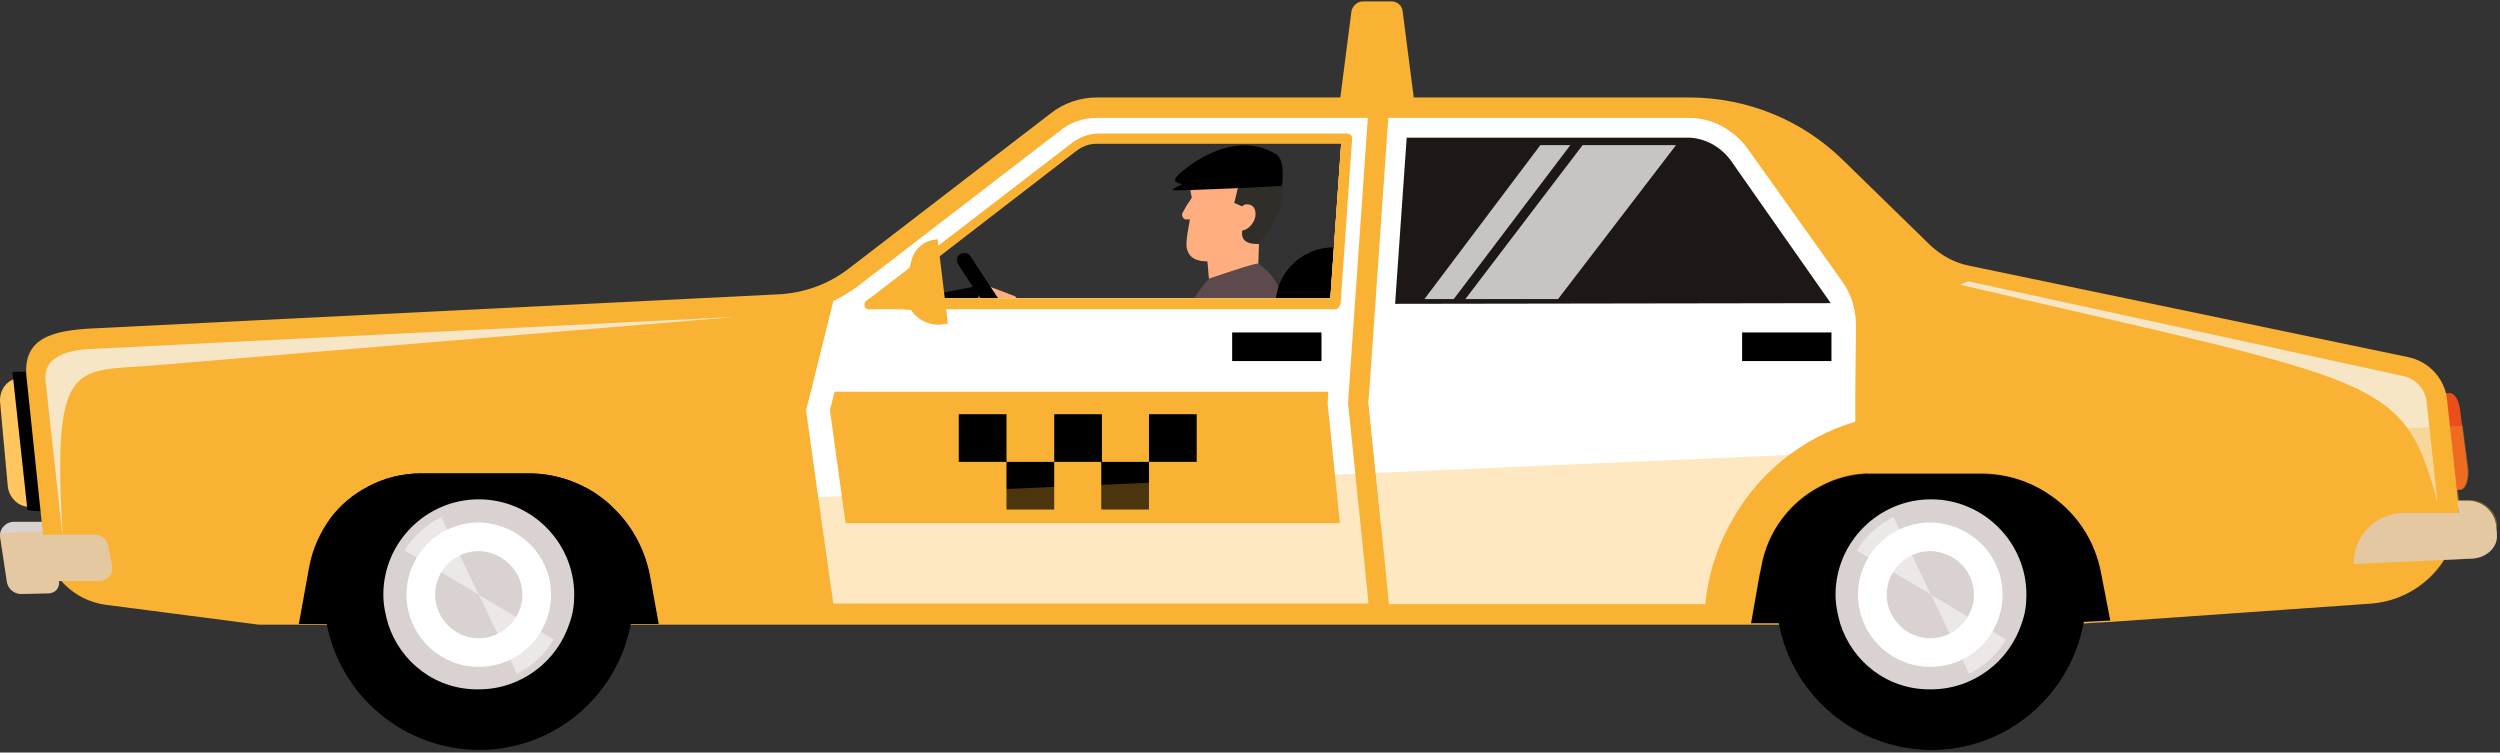 <svg width="887" height="267" fill="none" xmlns="http://www.w3.org/2000/svg"><rect width="100%" height="100%" fill="#333333" stroke="none"/><path d="M345.248 101.762l-14.756 2.9c-10.16-5.8-4.354-2.417-11.611-6.767l-22.496 8.458 17.416 29.483h51.04l-4.354-10.875-8.95-.241-3.144-3.625.967-13.05-4.112-6.283z" fill="#000"/><path d="M427.494 82.912l.726 7.492.726 8.458.483 5.316c5.564 6.042 12.579-4.35 16.933-8.216l.484-14.258-19.352 1.208z" fill="#FFAE80"/><path opacity=".4" d="M428.217 90.404l.725 8.458c5.322-2.175 8.951-6.283 10.16-10.633l-10.885 2.175z" fill="#FFAE80"/><path d="M453.133 73.005c-.967 3.625-4.596 7.25-5.563 9.908-.726 2.417-12.095 7.733-15.965 9.183-3.387 1.208-7.983.725-9.676-1.933-1.452-2.175-1.21-4.35.242-12.325h-1.694c-.967-.483-1.451-1.692-.725-2.658l1.209-2.175 1.452-2.175.483-.725s-.242-.967-.483-2.175c0-.242 0-.483.241-.483.242-.967.484-1.692.726-2.659.726-1.933 1.693-3.624 2.661-4.833 3.387-4.591 8.466-6.041 13.546-5.316 5.806.966 15.965 1.933 13.546 18.366z" fill="#FFAE80"/><path opacity=".4" d="M439.345 66.722l-.484 2.416-17.9 4.108 1.451-2.175.484-.725s-.242-.966-.484-2.175c0-.241 0-.483.242-.483l16.691-.966z" fill="#FFAE80"/><path d="M446.603 86.538c-11.369.483-2.903-11.117-2.903-11.117s-.726-2.9-1.935-1.933c-1.693-.242-2.177-.966-3.87-1.45 1.935-7.975 5.079-16.191-8.225-15.708.484-2.9 5.322-4.35 11.369-3.383 8.225 1.208 14.514 7.25 13.788 15.708-.241 4.591-.242 7.491-8.224 17.883z" fill="#2F2E29"/><path d="M452.408 128.345c-1.451 8.7-1.209 15.708-1.451 22.233h-37.736v-1.933c0-3.142.242-6.042.242-8.459v-.966c0-1.45 0-2.9.242-3.867 0-1.691.241-2.658.241-2.658v-.967a53.402 53.402 0 012.661-11.116c4.354-13.292 12.337-21.75 12.337-21.75s16.933-5.8 17.417-5.316c7.74 5.075 8.95 12.566 8.708 15.224-.484 8.459-1.693 13.292-2.661 19.575z" fill="#5E4A4C"/><path d="M445.391 76.871c-.484 2.659-3.145 5.075-4.838 4.834-1.693-.242-1.21-2.417-.726-4.834.242-1.691.242-4.108 2.177-4.35 1.693-.241 3.87.725 3.387 4.35z" fill="#FFAE80"/><path opacity=".5" d="M436.443 135.353l-5.322 15.466h-17.9v-1.933c0-3.142.242-6.042.242-8.458v-.967c0-1.45 0-2.9.242-3.867 0-1.691.241-2.658.241-2.658v-.966a53.396 53.396 0 012.661-11.117l7.499-9.908 17.417 9.666-2.419 7.009-2.661 7.733z" fill="#5589B9"/><path d="M439.348 123.753l-33.624 18.366-11.853-15.949 35.075-20.3c4.596-2.658 14.03-4.833 17.417 1.209 0 .241 5.563 10.149-7.015 16.674z" fill="#5E4A4C"/><path d="M416.848 141.394l-.483.484c-.242.241-.242.241-.484.241-.484.242-1.21.725-1.693.967-3.629 1.45-7.741.967-11.128-1.208l-1.693-.967-23.464-12.566-9.192-4.35 1.451-12.325 15.482 5.075 21.287 6.766 3.144.967 2.903.967c2.661.725 4.838 2.658 6.047 4.833.968 1.933 1.452 4.35.726 6.767-.725 1.933-1.693 3.383-2.903 4.349z" fill="#5E4A4C"/><path d="M446.119 139.461h35.075l9.918-51.715h-17.901c-9.917 0-18.626 7.008-20.319 16.916l-6.773 34.799z" fill="#000"/><path d="M365.568 113.846l-5.322-8.7-8.95-3.384 4.838 7.009-5.08 1.933-3.87-6.042.241 12.567 7.016 6.041 9.917 1.692 1.21-11.116z" fill="#FFAE80"/><path d="M360.487 115.537l-4.354 2.9-16.207-24.65c-.726-1.208-.484-2.9.725-3.625 1.21-.725 2.903-.483 3.629.725l16.207 24.65zm55.636-48.091c.726.484 38.703-1.45 38.703-1.45s1.452-9.424-2.177-11.358c-15.965-9.666-33.865 6.284-35.317 8.217-1.693 2.175 2.178 2.416 2.178 2.416s-4.113 1.934-3.387 2.175z" fill="#000"/><path d="M483.613.506h10.159c1.936 0 3.629 1.45 3.871 3.384l4.354 33.832h-26.851l4.355-33.832c.483-1.934 2.177-3.384 4.112-3.384z" fill="#F9B233"/><path d="M872.824 173.777l-1.693.242c-1.693.241-3.145-2.417-3.629-6.042l-2.177-21.024c-.483-3.867.726-7.25 2.661-7.492h1.21c1.693 0 3.145 2.417 3.628 5.8l2.661 20.783c.484 3.867-.725 7.491-2.661 7.733z" fill="#E94E1B"/><path d="M16.027 180.302l-6.048-.483c-3.87-.242-7.015-3.625-7.257-7.733l-2.66-29c-.484-4.108 1.935-7.975 5.563-8.7l3.87-.966 6.532 46.882z" fill="#FFC55E"/><path d="M18.446 181.752l-8.708-.725-5.322-49.057 10.885-.242 3.145 50.024z" fill="#000"/><path d="M17.237 210.51l-9.676.241c-2.42 0-4.596-1.691-5.08-4.108l-2.419-15.95c-.484-2.899 1.935-5.558 4.838-5.558h13.062l2.903 21.025c.484 2.175-1.21 4.35-3.628 4.35z" fill="#DAD1D1"/><path d="M872.099 177.644l-3.87-35.766c-.726-7.491-6.531-13.774-14.03-15.224L698.66 94.271c-5.08-.967-9.918-3.625-13.788-7.25l-30.963-30.208c-14.514-14.258-34.108-22.232-54.669-22.232H389.274c-6.047 0-11.853 1.933-16.691 5.8l-71.359 54.857c-7.257 5.558-15.724 8.699-24.916 9.183L33.202 116.504c-14.755.725-25.64 3.383-23.705 18.124l6.047 57.758c1.451 11.599 10.643 20.782 22.254 22.232l53.943 7.009h640.542l11.611-.725 4.838-.242 92.888-6.525c18.626-1.692 32.415-18.125 30.479-36.491zm-400.096-71.773H313.56l68.699-52.924c1.935-1.45 4.354-2.417 7.015-2.417h86.599l-3.87 55.341z" fill="#F9B233"/><path opacity=".75" d="M261.309 112.396L33.442 123.754c-5.08.241-19.11.725-17.174 12.324l6.047 55.341c-3.87-63.315 3.629-59.69 30.48-61.624l208.514-17.399zm603.533 65.973l-3.87-35.766c-.484-4.591-3.871-8.216-8.225-9.183l-154.33-33.59c-.483 0-2.902 1.208-2.902 1.208 150.217 35.04 157.232 32.382 169.327 77.331z" fill="#F6F6F6"/><path d="M478.292 143.086l.242-3.866 6.773-97.39h-96.275c-4.354 0-8.95 1.45-12.336 4.109l-71.36 54.857a58.495 58.495 0 01-9.676 6.041l-7.982 32.141-1.694 6.525 5.564 39.874 4.112 28.758h189.889l-2.903-28.758-4.354-42.291zm-6.289-37.215H313.561l68.698-52.924c1.935-1.45 4.354-2.417 7.015-2.417h86.599l-3.87 55.341z" fill="#fff"/><path d="M389.274 48.838c-2.903 0-5.806.967-7.983 2.658l-71.359 54.858c-.484.483-.968.725-1.694 1.208h165.458l4.112-58.724h-88.534zm82.728 57.032H313.56l68.699-52.924c1.935-1.45 4.354-2.416 7.015-2.416h86.599l-3.871 55.34z" fill="#F9B233"/><path d="M485.547 143.086l4.354 42.533 2.903 28.757h112.24c.967-10.391 4.112-20.057 8.95-28.757 9.192-17.158 24.915-30.208 44.267-36.008V139.22l.242-23.683c0-5.8-1.693-11.358-5.08-15.95l-33.382-46.882c-4.838-6.525-12.336-10.875-20.561-10.875H492.562l-6.773 97.39-.242 3.866z" fill="#fff"/><path d="M613.996 56.813c-3.629-4.833-8.951-7.733-14.756-7.975H499.095l-4.113 58.965 154.572-.241-35.558-50.749z" fill="#1D1715"/><path d="M468.858 117.954H437.17v10.15h31.688v-10.15zm180.938 0h-31.689v10.15h31.689v-10.15z" fill="#000"/><path d="M871.858 177.402l.484 4.592H852.99c-9.918 0-17.9 7.975-17.9 17.883v.241l42.09-1.933c4.838-.242 9.192-3.867 8.708-8.7 0-.966-.242-1.933-.242-2.9-.484-5.075-4.838-8.941-9.918-8.941h-3.87v-.242zM35.14 206.16H9.74c-2.177 0-4.112-1.449-4.596-3.624l-1.451-7.009c-.726-2.9 1.693-5.799 4.596-5.799h25.399c2.177 0 4.112 1.45 4.596 3.624l1.451 7.009c.726 2.9-1.451 5.799-4.596 5.799z" fill="#DAD1D1"/><path d="M233.735 221.385H106.014l3.628-20.058c1.21-6.525 3.87-12.325 7.499-17.4 3.628-4.833 8.224-8.7 13.546-11.358 5.564-2.9 11.853-4.592 18.626-4.592h38.462c8.708 0 16.691 2.659 23.464 7.009 2.177 1.449 4.112 2.899 5.805 4.591 6.773 6.283 11.611 14.741 13.546 24.408l3.145 17.4zm514.997-1.208l-4.838.241-4.837.242-7.016.483H621.253l2.903-16.674.725-3.384c2.177-12.566 10.16-22.958 20.803-28.516 4.838-2.658 10.402-4.35 16.208-4.591h40.88c8.466 0 16.449 2.416 23.222 6.766 10.16 6.283 17.417 16.675 19.594 29.241l3.144 16.192z" fill="#000"/><path opacity=".75" d="M561.505 51.497l-41.607 54.615h32.898l41.849-54.615h-33.14zm-15 0l-41.122 54.615h10.401l41.365-54.615h-10.644z" fill="#fff"/><path d="M204.947 210.993c0 19.333-15.723 35.041-35.075 35.041-19.352 0-35.075-15.708-35.075-35.041s15.723-35.041 35.075-35.041c19.352.242 35.075 15.708 35.075 35.041z" fill="#DAD1D1"/><path d="M211.236 174.986c-6.773-4.35-14.998-7.009-23.464-7.009H149.31c-6.773 0-13.062 1.692-18.626 4.592-9.676 9.908-15.723 23.441-15.723 38.424 0 3.625.242 7.008.968 10.391 4.837 25.375 27.092 44.466 53.942 44.708 26.851 0 49.105-19.091 53.943-44.708.726-3.383.968-6.766.968-10.149 0-13.775-5.08-26.583-13.546-36.249zm-73.537 46.398c-.967-3.383-1.693-6.766-1.693-10.391 0-18.608 15.239-33.833 33.865-33.833s33.866 15.225 33.866 33.833c0 3.625-.484 7.008-1.693 10.15-4.355 13.533-17.175 23.441-32.173 23.441-15.239.242-27.818-9.666-32.172-23.2z" fill="#000"/><path d="M195.513 210.993c0 14.016-11.37 25.616-25.641 25.616-14.03 0-25.642-11.358-25.642-25.616 0-14.017 11.37-25.616 25.642-25.616 14.03.241 25.641 11.599 25.641 25.616z" fill="#fff"/><path d="M185.353 210.993c0 8.458-7.015 15.467-15.481 15.467-8.466 0-15.481-7.009-15.481-15.467s6.773-15.466 15.481-15.466c8.466.242 15.481 7.008 15.481 15.466z" fill="#DAD1D1"/><path opacity=".5" d="M156.566 183.444c-5.321 2.658-9.917 6.766-13.062 11.841l26.367 15.708-13.305-27.549zm13.305 27.549l13.546 28.033c5.322-2.658 9.918-6.767 13.063-12.083l-26.609-15.95z" fill="#fff"/><path d="M720.189 210.993c0 19.333-15.723 35.041-35.075 35.041-19.352 0-35.075-15.708-35.075-35.041s15.723-35.041 35.075-35.041c19.352.242 35.075 15.708 35.075 35.041z" fill="#DAD1D1"/><path d="M726.236 174.986c-6.773-4.35-14.756-6.767-23.222-6.767h-38.462c-6.773 0-13.062 1.692-18.868 4.592-9.675 9.908-15.481 23.441-15.481 38.182 0 3.625.242 7.008.968 10.392 4.838 25.374 27.092 44.465 53.943 44.707 27.092 0 49.346-19.333 54.184-45.191.484-3.141.968-6.524.968-9.666-.242-14.016-5.322-26.583-14.03-36.249zm-73.295 46.399c-.967-3.384-1.693-6.767-1.693-10.392 0-18.608 15.24-33.832 33.866-33.832 18.626 0 33.865 15.224 33.865 33.832 0 3.625-.484 7.008-1.693 10.15-4.354 13.533-17.175 23.441-32.172 23.441-15.24.242-27.819-9.666-32.173-23.199z" fill="#000"/><path d="M710.513 210.993c0 14.017-11.369 25.616-25.641 25.616-14.03 0-25.641-11.358-25.641-25.616 0-14.016 11.369-25.616 25.641-25.616 14.272.242 25.641 11.6 25.641 25.616z" fill="#fff"/><path d="M700.354 210.993c0 8.458-7.015 15.467-15.481 15.467-8.466 0-15.481-7.009-15.481-15.467s7.015-15.466 15.481-15.466c8.708.242 15.481 7.008 15.481 15.466z" fill="#DAD1D1"/><path opacity=".5" d="M671.808 183.444c-5.322 2.658-9.918 6.767-13.063 11.842l26.367 15.708-13.304-27.55zm13.305 27.549l13.546 28.033c5.322-2.658 9.918-6.766 13.063-12.083l-26.609-15.95z" fill="#fff"/><path d="M485.791 138.978l-.242 3.867 4.354 42.532h123.851c9.192-17.158 24.915-30.207 44.267-36.007v-10.392h-172.23z" fill="#fff"/><path d="M294.449 145.503l5.564 40.116h175.375l-4.354-42.532.242-4.108H296.143l-1.694 6.524z" fill="#F9B233"/><path d="M424.591 146.953h-16.933v16.917h16.933v-16.917zm-16.934 16.917h-16.932v16.916h16.932V163.87zm-16.689-16.917h-16.933v16.917h16.933v-16.917zm-16.936 16.917H357.1v16.916h16.932V163.87zm-16.929-16.917H340.17v16.916h16.933v-16.916z" fill="#000"/><path opacity=".3" d="M117.138 183.927c-3.87 4.833-6.531 10.874-7.498 17.399l-3.629 20.058H91.497l-53.943-7.008c-6.289-.725-11.852-3.867-15.965-8.458h-.483c.241 2.416-1.452 4.35-3.87 4.591l-9.677.242c-2.419 0-4.596-1.692-5.08-4.108l-2.418-15.95v-1.45l117.077-5.316zm544.753-15.708c-5.806.242-11.369 1.934-16.207 4.592-10.644 5.558-18.626 15.95-20.803 28.516l-3.629 20.058H233.734l-3.145-17.4a42.442 42.442 0 00-13.546-24.408l444.606-19.332.242 7.974zm223.995 21.266c.242 4.834-4.112 8.459-8.708 8.7l-9.918.484c-5.321 8.458-14.514 14.499-25.399 15.224l-92.888 6.525-2.903-16.191c-2.177-12.325-9.434-22.716-19.594-29.241-6.773-4.35-14.755-6.767-23.222-6.767h-40.88l-.242-7.975 211.659-9.183 1.936 14.742c.483 4.108-.726 7.733-2.419 7.974h-1.21l.484 3.625h3.628c5.08 0 9.434 3.867 9.918 8.942-.484.966-.242 2.175-.242 3.141z" fill="#F9B233"/><path d="M473.696 109.737H308.239c-.725 0-1.451-.483-1.451-1.208-.242-.725 0-1.45.726-1.933l.725-.484c.242-.241.726-.483.968-.725l71.359-54.857c2.661-1.933 5.806-3.142 8.951-3.142h88.534c.483 0 .967.242 1.209.484.242.241.484.725.484 1.208l-4.112 58.724c-.484 1.45-1.21 1.933-1.936 1.933zm-160.619-3.141h158.926l3.871-55.583h-86.841c-2.661 0-5.08.967-7.015 2.417l-68.941 53.166z" fill="#F9B233"/><path d="M332.669 84.846l-1.21.242c-3.87.483-7.015 3.383-7.982 7.008l-1.452 5.558-9.675 8.941.967 2.417 9.918.967c2.419 3.625 6.773 5.799 11.369 5.074l1.693-.241-3.628-29.966z" fill="#F9B233"/></svg>